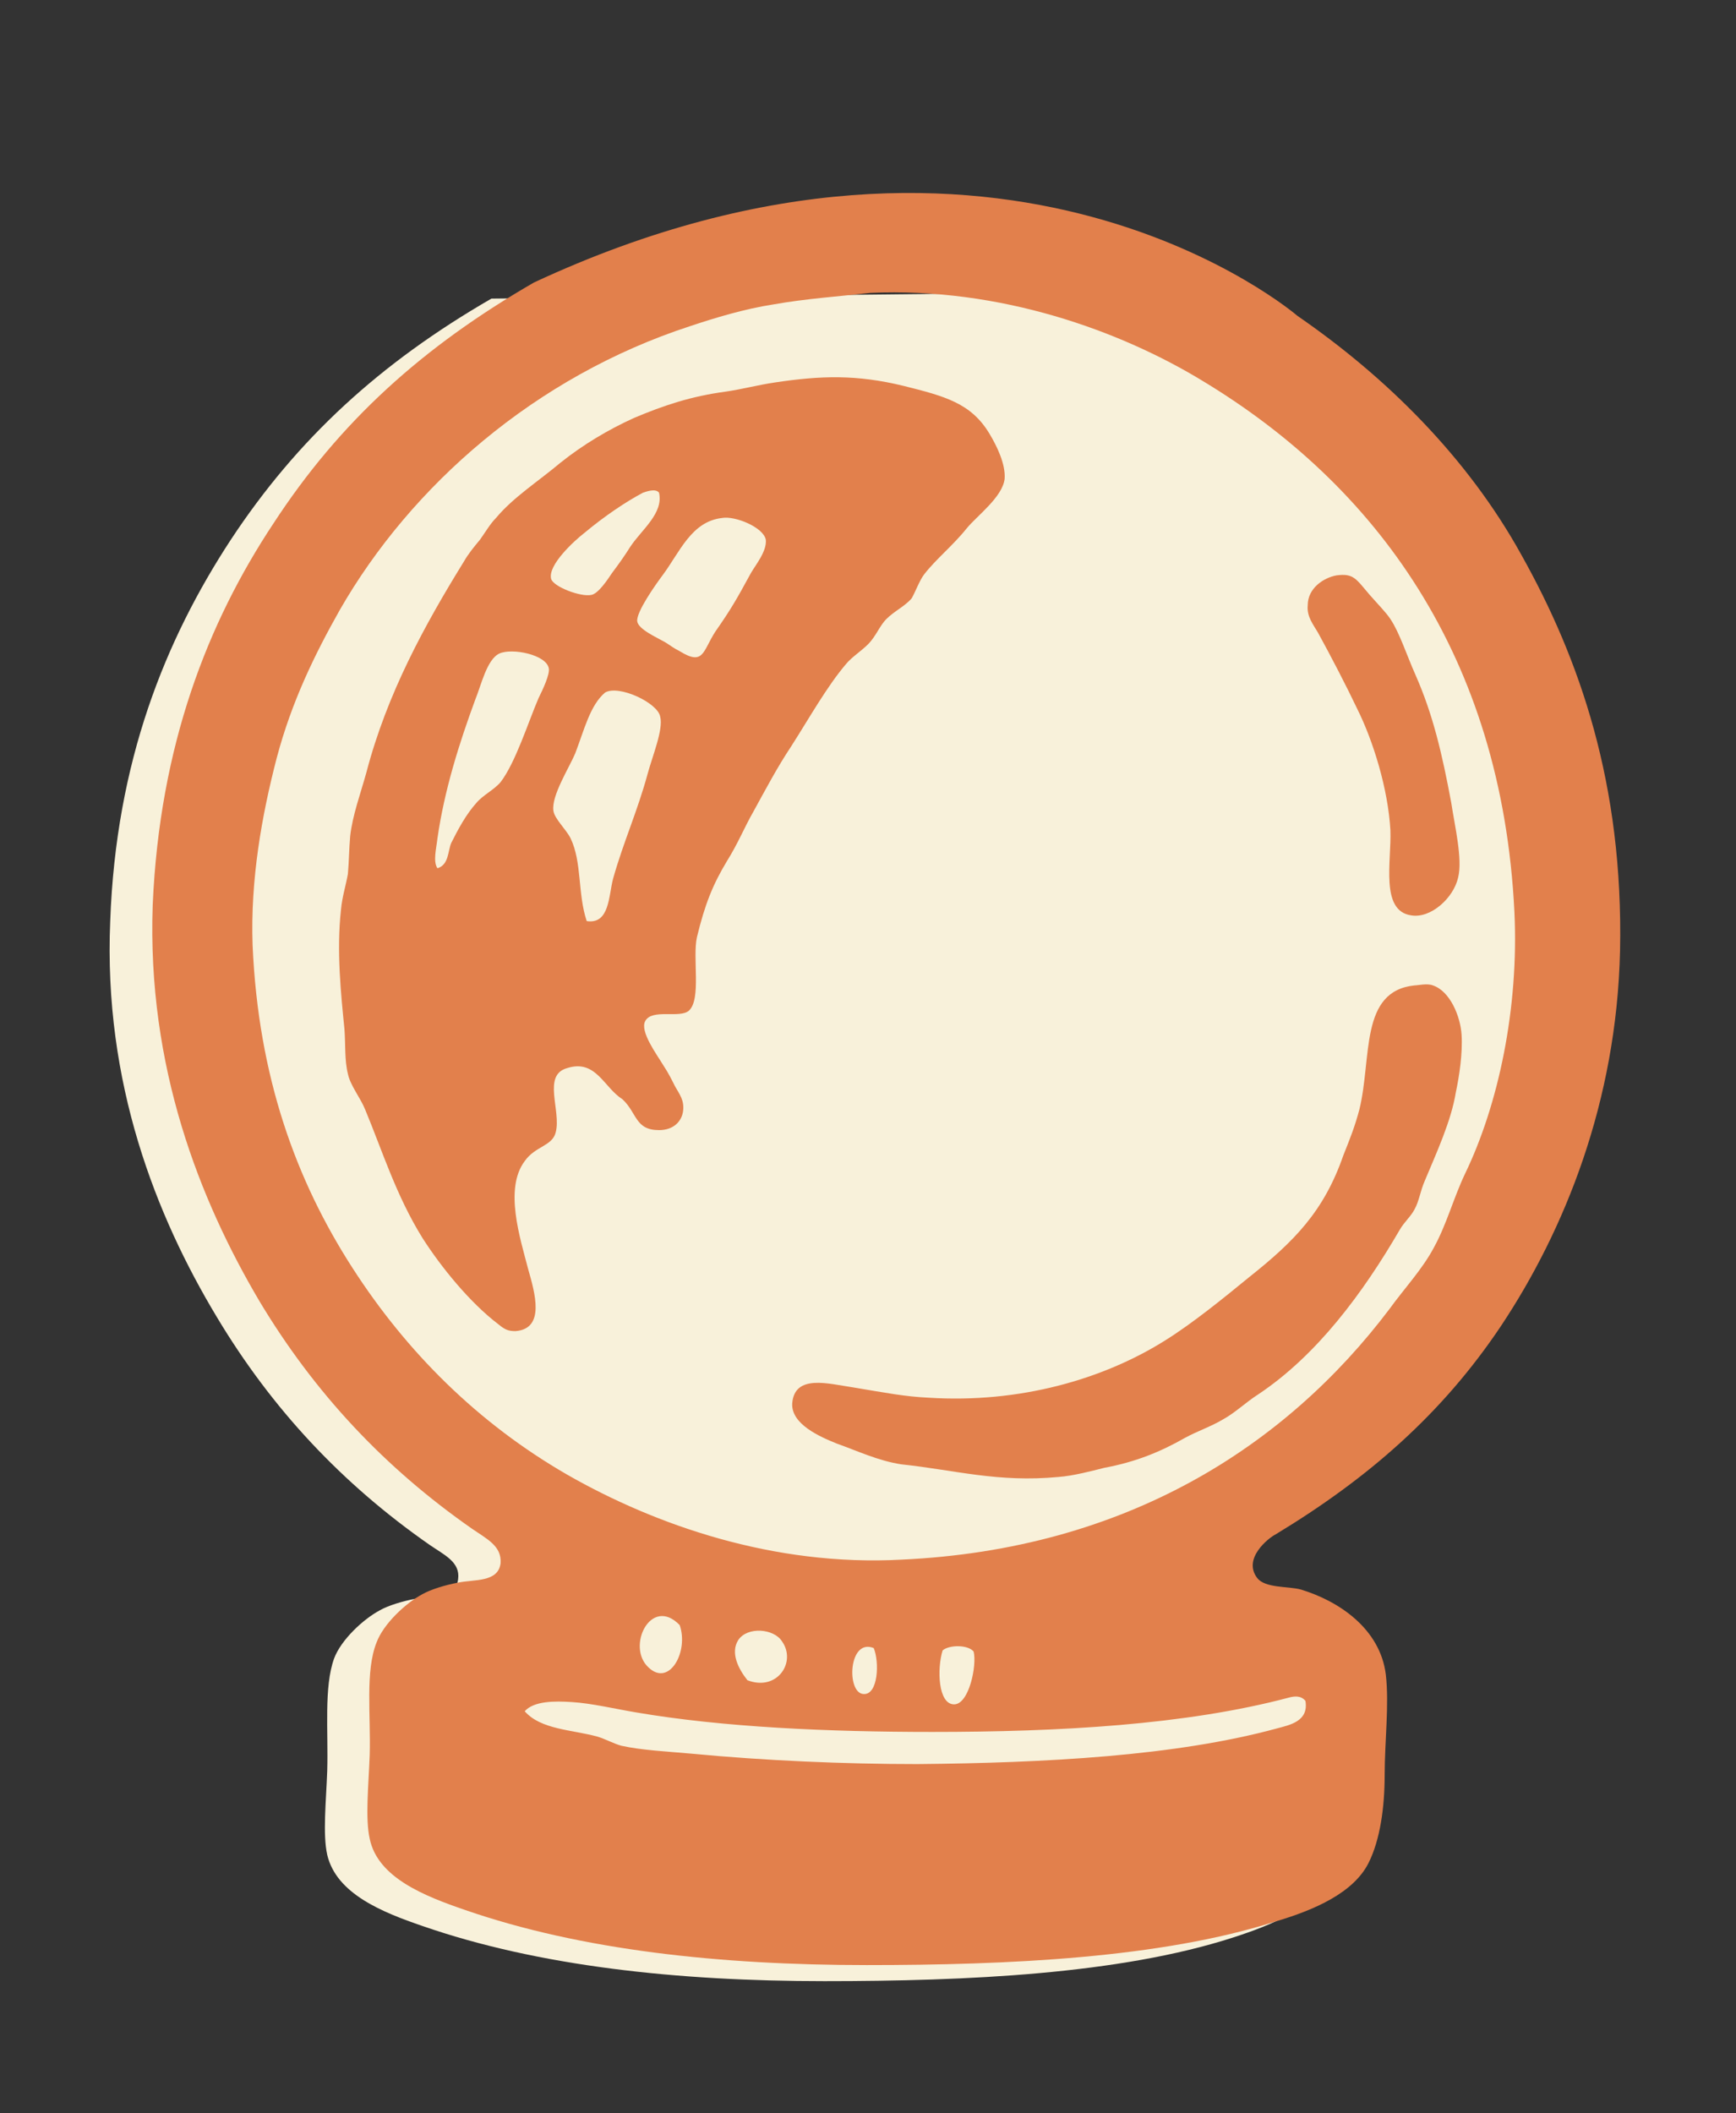 <?xml version="1.0" encoding="utf-8"?>
<!-- Generator: Adobe Illustrator 22.0.1, SVG Export Plug-In . SVG Version: 6.00 Build 0)  -->
<svg version="1.1" id="Layer_1" xmlns="http://www.w3.org/2000/svg" xmlns:xlink="http://www.w3.org/1999/xlink" x="0px" y="0px"
	 viewBox="0 0 151.2 184" style="enable-background:new 0 0 151.2 184;" xml:space="preserve">
<rect x="0" y="0" width="151.2" height="184" fill="#333333" stroke="none"/>
<style type="text/css">
	.st0{fill:#F8F1DA;}
	.st1{fill:#E2804C;}
</style>
<g>
	<g>
		<path class="st0" d="M42.8,26c-9.7,5.6-16.9,12.2-22.7,21c-5.7,8.7-10,19.3-10.5,33.2c-0.6,14.1,4,25.7,9.3,34.5
			c4.8,8,10.9,14.5,18.5,19.8c1.3,0.9,2.7,1.5,2.5,3c-0.2,1.7-2.2,1.4-3.7,1.7c-1.1,0.2-2.4,0.6-3.1,1c-1.5,0.8-3.4,2.6-4,4.2
			c-0.9,2.5-0.5,6.3-0.6,9.8c-0.1,2.7-0.4,5.5,0,7.3c0.8,3.4,4.8,5,8.3,6.2c10.1,3.5,22.2,4.8,35,4.8c12.4,0,25.7-0.6,35.6-3.8
			c3.4-1.1,6.8-2.5,8.1-5.1c1-2,1.3-4.7,1.4-7.7c0-2.8,0.4-6.1,0.1-8.7c-0.5-4-4.1-6.4-7.4-7.4c-1.1-0.3-3-0.1-3.8-1
			c-1.3-1.7,1-3.4,1.6-3.8c8.1-4.8,14.6-10.5,19.6-18c5.6-8.4,10.1-19.5,10.4-32.7c0.3-14.5-3.4-25.4-8.6-34.5
			C124,41.3,117,34.3,109.3,29c-0.5-0.3-1.2-0.6-1.4-1.1c-0.2-1.4,0.3-2.1,0.9-2.6"/>
		<path class="st0" d="M34,18.9"/>
		<path class="st0" d="M-15.4,54.2"/>
	</g>
	<path class="st1" d="M113,27.5c7.7,5.3,14.8,12.3,19.5,20.8c5.1,9.1,8.9,20,8.6,34.5c-0.3,13.1-4.8,24.3-10.4,32.7
		c-5.1,7.6-11.5,13.2-19.6,18.1c-0.6,0.3-2.9,2.1-1.6,3.8c0.7,0.9,2.7,0.7,3.8,1c3.3,1,6.9,3.4,7.4,7.4c0.3,2.6-0.1,5.9-0.1,8.7
		c0,2.9-0.4,5.7-1.4,7.7c-1.3,2.6-4.7,4.1-8.1,5.1c-10,3.2-23.3,3.8-35.6,3.8c-12.8,0-24.9-1.3-35-4.8c-3.5-1.2-7.6-2.8-8.3-6.2
		c-0.4-1.8-0.1-4.6,0-7.3c0.1-3.5-0.4-7.3,0.6-9.8c0.6-1.6,2.5-3.4,4-4.2c0.7-0.4,2-0.8,3.1-1c1.4-0.3,3.5,0,3.7-1.7
		c0.1-1.5-1.2-2.1-2.5-3c-7.6-5.3-13.7-11.8-18.5-19.8c-5.2-8.8-9.8-20.4-9.3-34.5c0.6-13.9,4.8-24.6,10.5-33.2
		c5.8-8.9,13-15.4,22.7-21C87.5,5.5,113,27.5,113,27.5z M67.4,26.5c-2.6,0.4-5.2,1.2-7.3,1.9c-13.5,4.4-24.3,13.9-30.5,24.7
		c-2.2,3.9-4.2,8-5.5,12.9c-1.3,5-2.3,10.6-2.1,16.3c0.5,11.5,3.8,20.5,8.7,28.1c4.7,7.3,10.9,13.5,18.7,18c7.7,4.4,18,8,29.1,7.4
		c19.6-0.9,33.5-9.9,42.5-21.8c1.3-1.8,2.9-3.5,3.9-5.4c1.1-2,1.7-4.3,2.7-6.4c2.9-6,4.7-14.4,4.3-22.8
		c-1.1-22.4-12.2-37.2-27.1-46.2c-7.2-4.4-17.7-8.2-29-7.7C73.2,25.8,70.2,26,67.4,26.5z M56.5,145.2c1.8,1.7,3.5-1.4,2.7-3.7
		C56.7,138.9,54.5,143.4,56.5,145.2z M68.1,142.9c-0.7-1.1-3-1.3-3.8-0.1c-0.7,1.1,0,2.5,0.8,3.5C67.7,147.3,69.4,144.7,68.1,142.9z
		 M75.2,147.5c1.3,0.1,1.4-2.8,0.9-4C73.9,142.6,73.7,147.4,75.2,147.5z M82.1,143.7c-0.5,1.6-0.4,4.7,1,4.7c1.3,0,2-3.4,1.7-4.6
		C84.3,143.2,82.7,143.2,82.1,143.7z M112.3,147.8c-9,2.4-20.1,3-31.1,3c-9,0-18.2-0.4-25.8-1.7c-1.8-0.3-3.9-0.8-5.6-0.9
		c-1.5-0.1-3.3-0.1-4.1,0.8c1.4,1.6,4.1,1.6,6.3,2.2c0.7,0.2,1.4,0.6,2.1,0.8c1.8,0.4,4,0.5,6.2,0.7c6.3,0.6,13.2,0.9,19.6,0.9
		c11.1-0.1,22.5-0.7,31.3-3.1c1.1-0.3,2.8-0.6,2.5-2.4C113.3,147.6,112.7,147.7,112.3,147.8z"/>
	<path class="st1" d="M54.2,95.7c-1.6-1-2.3-3.5-4.8-2.7c-2.2,0.6-0.5,3.7-1,5.6c-0.3,1.2-1.8,1.2-2.7,2.5c-1.8,2.4-0.4,6.7,0.3,9.4
		c0.6,2.1,1.5,5.2-1.1,5.4c-0.6,0-0.9-0.1-1.5-0.6c-2.5-1.9-5-5-6.6-7.5c-2.3-3.7-3.5-7.6-5-11.2c-0.4-1-1.3-2.1-1.5-3.1
		c-0.3-1.2-0.2-2.6-0.3-3.9c-0.3-3-0.7-6.8-0.3-10.4c0.1-1.1,0.4-2,0.6-3.1c0.1-1.1,0.1-2.2,0.2-3.3c0.2-1.8,0.9-3.7,1.4-5.5
		c1.8-6.9,5.1-12.9,8.5-18.4c0.4-0.7,0.9-1.3,1.4-1.9c0.5-0.7,0.9-1.4,1.4-1.9c1.5-1.8,3.7-3.2,5.6-4.8c2-1.6,4.2-2.9,6.4-3.9
		c2.6-1.1,5-1.9,8-2.3c1.4-0.2,2.9-0.6,4.3-0.8c4-0.6,7.1-0.7,11.2,0.3c3.6,0.9,5.9,1.5,7.5,4.2c0.6,1,1.4,2.6,1.3,3.9
		c-0.2,1.6-2.4,3.2-3.3,4.3c-1.2,1.5-2.7,2.7-3.7,4c-0.4,0.5-0.8,1.6-1.1,2.1c-0.6,0.7-1.5,1.1-2.2,1.8c-0.6,0.6-0.9,1.5-1.6,2.2
		c-0.6,0.6-1.4,1.1-1.9,1.7c-1.7,2-3.2,4.7-4.8,7.2c-1.2,1.8-2.2,3.7-3.3,5.7c-0.8,1.4-1.3,2.7-2.3,4.3c-1.2,2-1.9,3.7-2.6,6.6
		C60.3,83.4,61.1,87,60,88c-0.8,0.7-3.2-0.2-3.8,0.9c-0.5,0.9,1,2.9,1.6,3.9c0.4,0.6,0.7,1.2,1,1.8c0.4,0.7,0.8,1.2,0.7,2.1
		s-0.8,1.7-2.1,1.7C55.3,98.4,55.5,96.9,54.2,95.7z M56,42.9c-1.5,0.8-3.3,2-5.1,3.5c-0.9,0.7-3.2,2.8-2.9,4
		c0.2,0.7,2.6,1.6,3.5,1.4c0.6-0.1,1.4-1.3,1.8-1.9c0.6-0.8,1.1-1.5,1.6-2.3c1-1.5,2.9-2.9,2.5-4.7C57.1,42.5,56.3,42.8,56,42.9z
		 M57.7,50.1c-0.6,0.8-2.3,3.2-2.2,4c0.1,0.7,1.7,1.4,2.4,1.8c0.5,0.3,0.7,0.5,1.3,0.8c2.1,1.3,2,0,3.1-1.7c1.4-2,1.9-2.9,3.1-5.1
		c0.4-0.7,1.4-1.9,1.3-2.9c-0.2-1.1-2.7-2.1-3.8-1.9C60.2,45.4,59.2,48.1,57.7,50.1z M39.3,73.4c0.6-1.2,1.3-2.5,2.2-3.5
		c0.6-0.7,1.5-1.1,2.1-1.8c1.3-1.7,2.4-5.2,3.3-7.3c0.4-0.8,1-2.1,0.9-2.6c-0.2-1.2-3.2-1.8-4.3-1.3s-1.6,2.8-2.1,4
		c-1.4,3.8-2.7,7.9-3.3,12.1c-0.1,0.9-0.4,2,0,2.6C39.1,75.3,39,74.1,39.3,73.4z M53.4,76.5c0.9-3.2,2.1-5.8,3-9.1
		c0.4-1.5,1.4-3.9,1.1-5c-0.2-1.2-3.6-2.8-4.8-2.1c-1.3,1.1-1.8,3.2-2.6,5.3c-0.5,1.2-2.1,3.7-1.9,5c0.1,0.7,1.1,1.6,1.5,2.4
		c1,2.1,0.6,4.8,1.4,7.2C53.1,80.5,53,78,53.4,76.5z"/>
	<path class="st1" d="M116.4,50.1c1.5-0.2,1.7,0.3,2.9,1.7c0.7,0.8,1.4,1.5,1.8,2.1c0.8,1.2,1.4,3.1,2.2,4.9
		c1.5,3.4,2.3,6.8,3.1,11.1c0.3,2,1,4.9,0.6,6.5c-0.4,1.8-2.4,3.6-4.1,3.3c-2.7-0.4-1.7-4.7-1.8-7.4c-0.2-3.6-1.5-7.8-2.9-10.6
		c-0.9-1.9-2.3-4.6-3.4-6.6c-0.4-0.7-1-1.4-0.9-2.4C113.9,51.2,115.3,50.3,116.4,50.1z"/>
	<path class="st1" d="M123.2,85.8c0.3,0,1.1-0.2,1.6,0c1.5,0.5,2.4,2.7,2.5,4.3s-0.2,3.6-0.5,5c-0.4,2.5-1.7,5.3-2.7,7.7
		c-0.4,0.9-0.5,1.8-0.9,2.5c-0.3,0.6-0.9,1.1-1.3,1.8c-3.2,5.5-7.2,10.9-12.3,14.3c-1.1,0.7-2,1.6-3.1,2.2c-1,0.6-2.2,1-3.3,1.6
		c-2.1,1.2-4.3,2.1-7,2.6c-1.2,0.3-2.7,0.7-4,0.8c-5.3,0.5-9-0.6-13.7-1.1c-2-0.3-3.9-1.2-5.6-1.8c-1.5-0.6-4-1.7-3.9-3.5
		c0.2-2.6,3.2-1.7,5.3-1.4c3,0.5,4.5,0.8,6.6,0.9c7.9,0.5,15.2-1.6,20.6-5c2.4-1.5,5.1-3.7,7.3-5.5c3.9-3.1,6.5-5.7,8.2-10.6
		c0.6-1.5,1-2.5,1.4-4C119.5,92.1,118.4,86.3,123.2,85.8z"/>
</g>
</svg>
